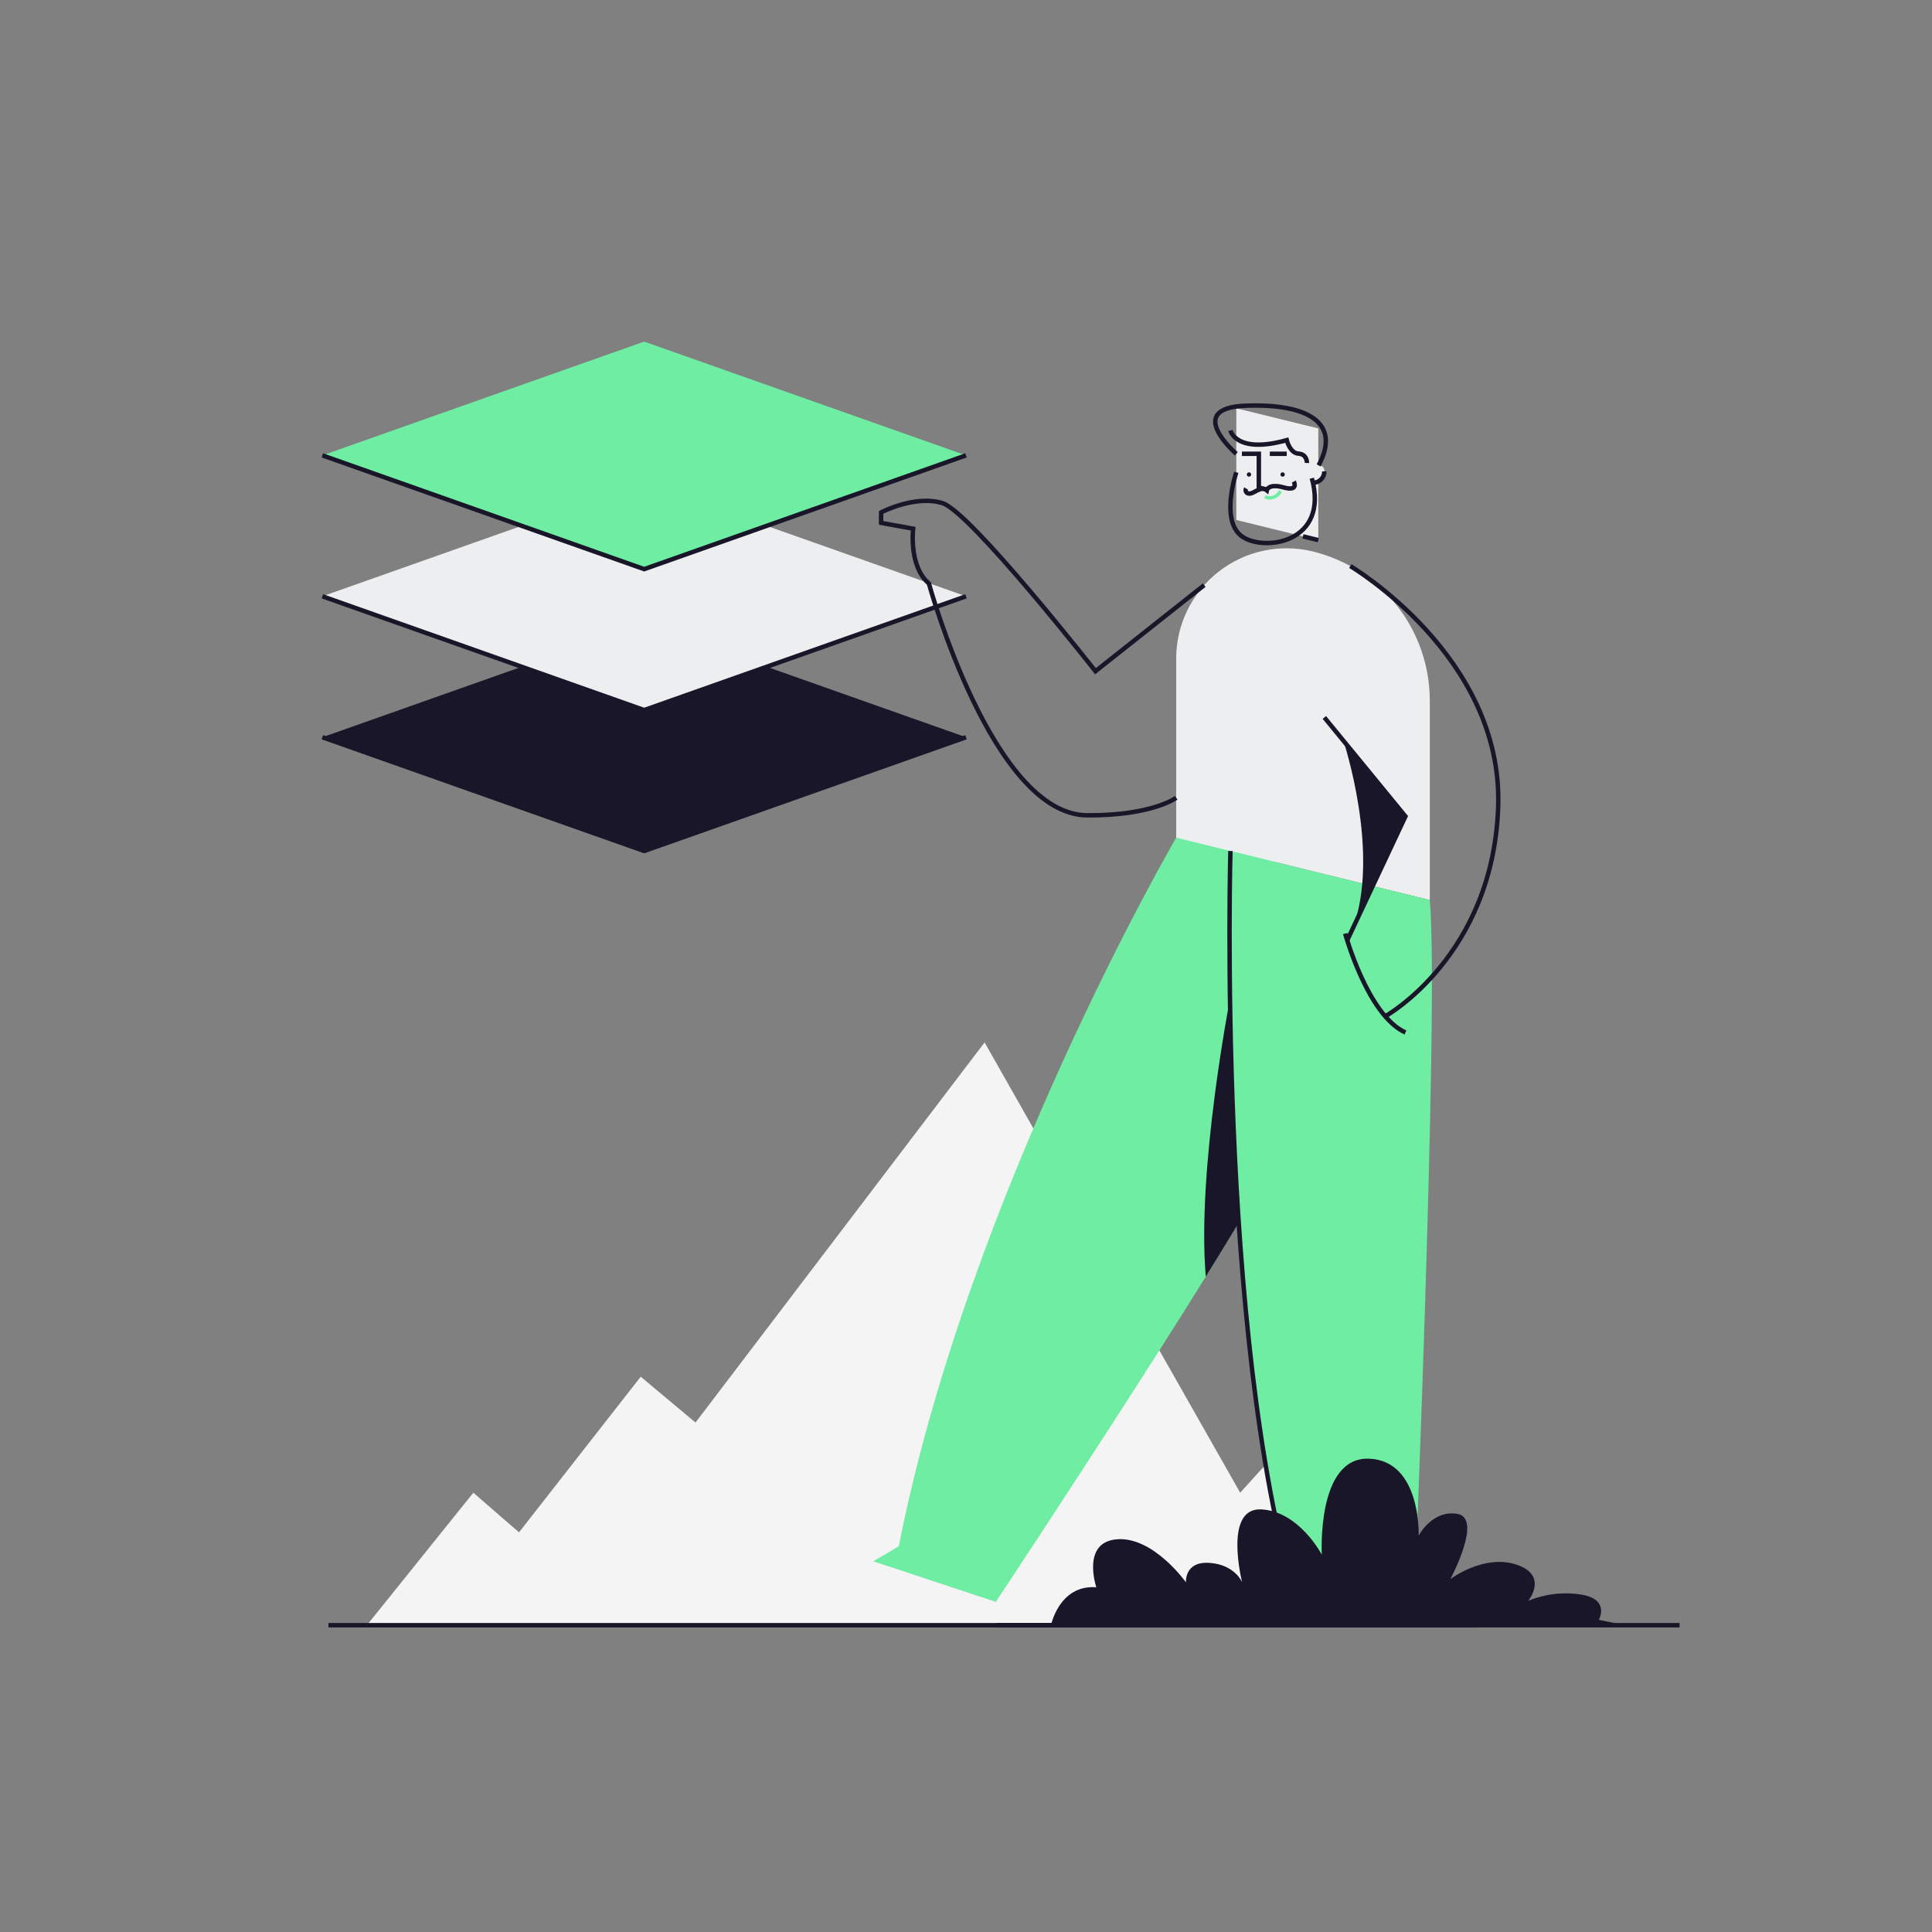<svg width="870" height="870" viewBox="0 0 870 870" fill="none" xmlns="http://www.w3.org/2000/svg">
    <rect x="0" y="0" width="870" height="870" fill="#808080" stroke="none"/>
    <path d="M290.084 280.749L145.168 331.983L290.084 383.218L435 331.983L290.084 280.749Z" fill="#1A1629"/>
    <path d="M145.168 331.983L290.084 383.218L435 331.983" stroke="#1A1629" stroke-width="2" stroke-miterlimit="10"/>
    <path d="M290.084 217.291L145.168 268.517L290.084 319.751L435 268.517L290.084 217.291Z" fill="#EDEEEF"/>
    <path d="M145.168 268.517L290.084 319.751L435 268.517" stroke="#1A1629" stroke-width="2" stroke-miterlimit="10"/>
    <path d="M290.084 153.825L145.168 205.059L290.084 256.285L435 205.059L290.084 153.825Z" fill="#6EEDA3"/>
    <path d="M145.168 205.059L290.084 256.285L435 205.059" stroke="#1A1629" stroke-width="2" stroke-miterlimit="10"/>
    <path d="M213.158 672.188L233.716 690.032L288.526 619.945L313.191 640.59L443.369 469.417L558.47 672.188L589.99 637.362L647.541 731.853H165.204L213.158 672.188Z" fill="#F4F4F4"/>
    <path d="M664.828 731.853H147.917" stroke="#1A1629" stroke-width="2" stroke-miterlimit="10"/>
    <path d="M529.647 377.215C529.647 377.215 436.052 537.608 404.732 696.287L393.24 703.073L448.433 721.343C448.433 721.343 570.711 536.903 578.063 513.509C585.414 490.115 572.843 377.197 572.843 377.197" fill="#6EEDA3"/>
    <path d="M553.885 449.79C553.885 449.79 538.86 526.785 542.975 574.87C558.731 549.527 571.529 528.003 576.296 517.667L553.885 449.79Z" fill="#1A1629"/>
    <path d="M556.722 204.346V234.152L593.644 243.226V192.931L556.722 183.857V204.346Z" fill="#EDEEEF"/>
    <path d="M577.576 214.655C578.119 214.655 578.559 214.215 578.559 213.672C578.559 213.129 578.119 212.689 577.576 212.689C577.033 212.689 576.593 213.129 576.593 213.672C576.593 214.215 577.033 214.655 577.576 214.655Z" fill="#1A1629"/>
    <path d="M562.42 214.655C562.963 214.655 563.403 214.215 563.403 213.672C563.403 213.129 562.963 212.689 562.42 212.689C561.877 212.689 561.437 213.129 561.437 213.672C561.437 214.215 561.877 214.655 562.42 214.655Z" fill="#1A1629"/>
    <path d="M566.866 219.562V204.345H559.245" stroke="#1A1629" stroke-width="2" stroke-miterlimit="10"/>
    <path d="M579.438 204.345H571.816" stroke="#1A1629" stroke-width="2" stroke-miterlimit="10"/>
    <path d="M591.208 212.141V217.422C591.886 217.423 592.558 217.29 593.184 217.031C593.811 216.772 594.38 216.392 594.859 215.913C595.338 215.434 595.718 214.865 595.977 214.238C596.236 213.612 596.369 212.94 596.368 212.262C596.376 212.106 596.376 211.949 596.368 211.793C596.063 208.591 591.208 208.922 591.208 212.141Z" fill="#EDEEEF"/>
    <path d="M591.209 217.422C591.887 217.423 592.559 217.29 593.185 217.031C593.812 216.772 594.381 216.392 594.86 215.913C595.339 215.434 595.719 214.865 595.978 214.238C596.237 213.612 596.37 212.94 596.369 212.262" stroke="#1A1629" stroke-width="2" stroke-miterlimit="10"/>
    <path d="M586.745 241.529L593.644 243.226" stroke="#1A1629" stroke-width="2" stroke-miterlimit="10"/>
    <path d="M566.866 219.571L570.198 220.388" stroke="#1A1629" stroke-width="2" stroke-miterlimit="10" stroke-linecap="round"/>
    <path d="M556.722 212.68C556.722 212.68 549.31 234.43 559.245 241.529C569.181 248.629 598.708 244.47 590.73 215.334" stroke="#1A1629" stroke-width="2" stroke-miterlimit="10"/>
    <path d="M561.15 219.962C561.015 220.181 560.938 220.431 560.928 220.688C560.917 220.945 560.973 221.201 561.091 221.43C561.208 221.659 561.382 221.854 561.597 221.996C561.811 222.139 562.059 222.223 562.316 222.241C564.447 222.711 567.675 218.509 570.468 220.797C570.468 220.797 571.094 217.569 578.054 219.501C585.014 221.432 582.613 216.839 582.613 216.839" stroke="#1A1629" stroke-width="2" stroke-miterlimit="10"/>
    <path d="M569.598 223.703C570.223 223.995 570.9 224.16 571.589 224.189C572.278 224.218 572.966 224.11 573.613 223.871C574.261 223.633 574.854 223.268 575.359 222.799C575.865 222.329 576.272 221.764 576.558 221.136" stroke="#6EEDA3" stroke-width="1.5" stroke-miterlimit="10"/>
    <path d="M554.068 193.844C554.068 193.844 556.565 204.615 579.437 198.194C579.437 198.194 580.82 204.05 584.753 204.284C588.685 204.519 588.529 208.487 588.529 208.487" stroke="#1A1629" stroke-width="2" stroke-miterlimit="10"/>
    <path d="M556.722 204.346C556.722 204.346 532.849 183.753 560.889 182.7C588.929 181.647 604.111 190.356 593.792 209.557" stroke="#1A1629" stroke-width="2" stroke-miterlimit="10"/>
    <path d="M529.647 296.592V377.215L643.852 405.281V315.497C643.853 300.026 638.667 285.001 629.121 272.825C619.576 260.649 606.224 252.025 591.199 248.333C583.882 246.535 576.252 246.425 568.885 248.01C561.519 249.595 554.61 252.835 548.68 257.484C542.75 262.133 537.955 268.07 534.658 274.845C531.36 281.62 529.647 289.057 529.647 296.592Z" fill="#EDEEEF"/>
    <path d="M643.852 405.281L554.068 383.218C554.068 383.218 547.978 601.483 583.474 720.021L577.576 731.853H636.431C636.431 731.853 648.15 453.035 643.852 405.281Z" fill="#6EEDA3"/>
    <path d="M554.068 383.218C554.068 383.218 547.978 601.483 583.474 720.021" stroke="#1A1629" stroke-width="2" stroke-miterlimit="10"/>
    <path d="M608.043 254.91C608.043 254.91 676.773 295.469 674.65 362.981C672.527 430.493 623.842 457.62 623.842 457.62" stroke="#1A1629" stroke-width="2" stroke-miterlimit="10"/>
    <path d="M605.746 420.393C605.746 420.393 615.838 457.281 632.89 464.937" stroke="#1A1629" stroke-width="2" stroke-miterlimit="10"/>
    <path d="M596.368 323.074L632.891 367.618L606.66 423.446" stroke="#1A1629" stroke-width="2" stroke-miterlimit="10"/>
    <path d="M609 418.522L632.916 367.619L604.911 333.454C604.911 333.454 621.946 384.54 609 418.522Z" fill="#1A1629"/>
    <path d="M542.263 263.497L493.29 302.255C493.29 302.255 436.879 230.376 424.412 226.565C411.945 222.755 396.772 230.741 396.772 230.741V235.466L411.206 238.076C411.206 238.076 409.109 254.91 418.288 262.74C418.288 262.74 446.763 366.818 489.514 367.14C518.746 367.366 529.648 359.258 529.648 359.258" stroke="#1A1629" stroke-width="2" stroke-miterlimit="10"/>
    <path d="M448.746 731.853H756.343" stroke="#1A1629" stroke-width="2" stroke-miterlimit="10"/>
    <path d="M719.968 729.434C719.968 729.434 725.266 720.055 711.807 718.02C703.816 716.782 695.637 717.77 688.17 720.873C688.17 720.873 697.548 709.459 682.871 704.561C668.194 699.663 653.109 711.086 653.109 711.086C653.109 711.086 667.785 683.768 656.371 681.732C644.957 679.696 638.841 691.519 638.841 691.519C638.841 691.519 640.059 657.676 616.412 656.859C592.765 656.041 595.219 700.08 595.219 700.08C595.219 700.08 585.022 680.505 567.901 679.696C550.779 678.887 559.34 712.478 559.34 712.478C559.34 712.478 556.077 704.561 544.663 703.778C533.249 702.995 534.049 712.53 534.049 712.53C534.049 712.53 519.39 691.92 503.068 693.146C486.747 694.373 493.69 714.757 493.69 714.757C476.968 713.53 473.28 731.853 473.28 731.853H731.791L719.968 729.434Z" fill="#1A1629"/>
</svg>
